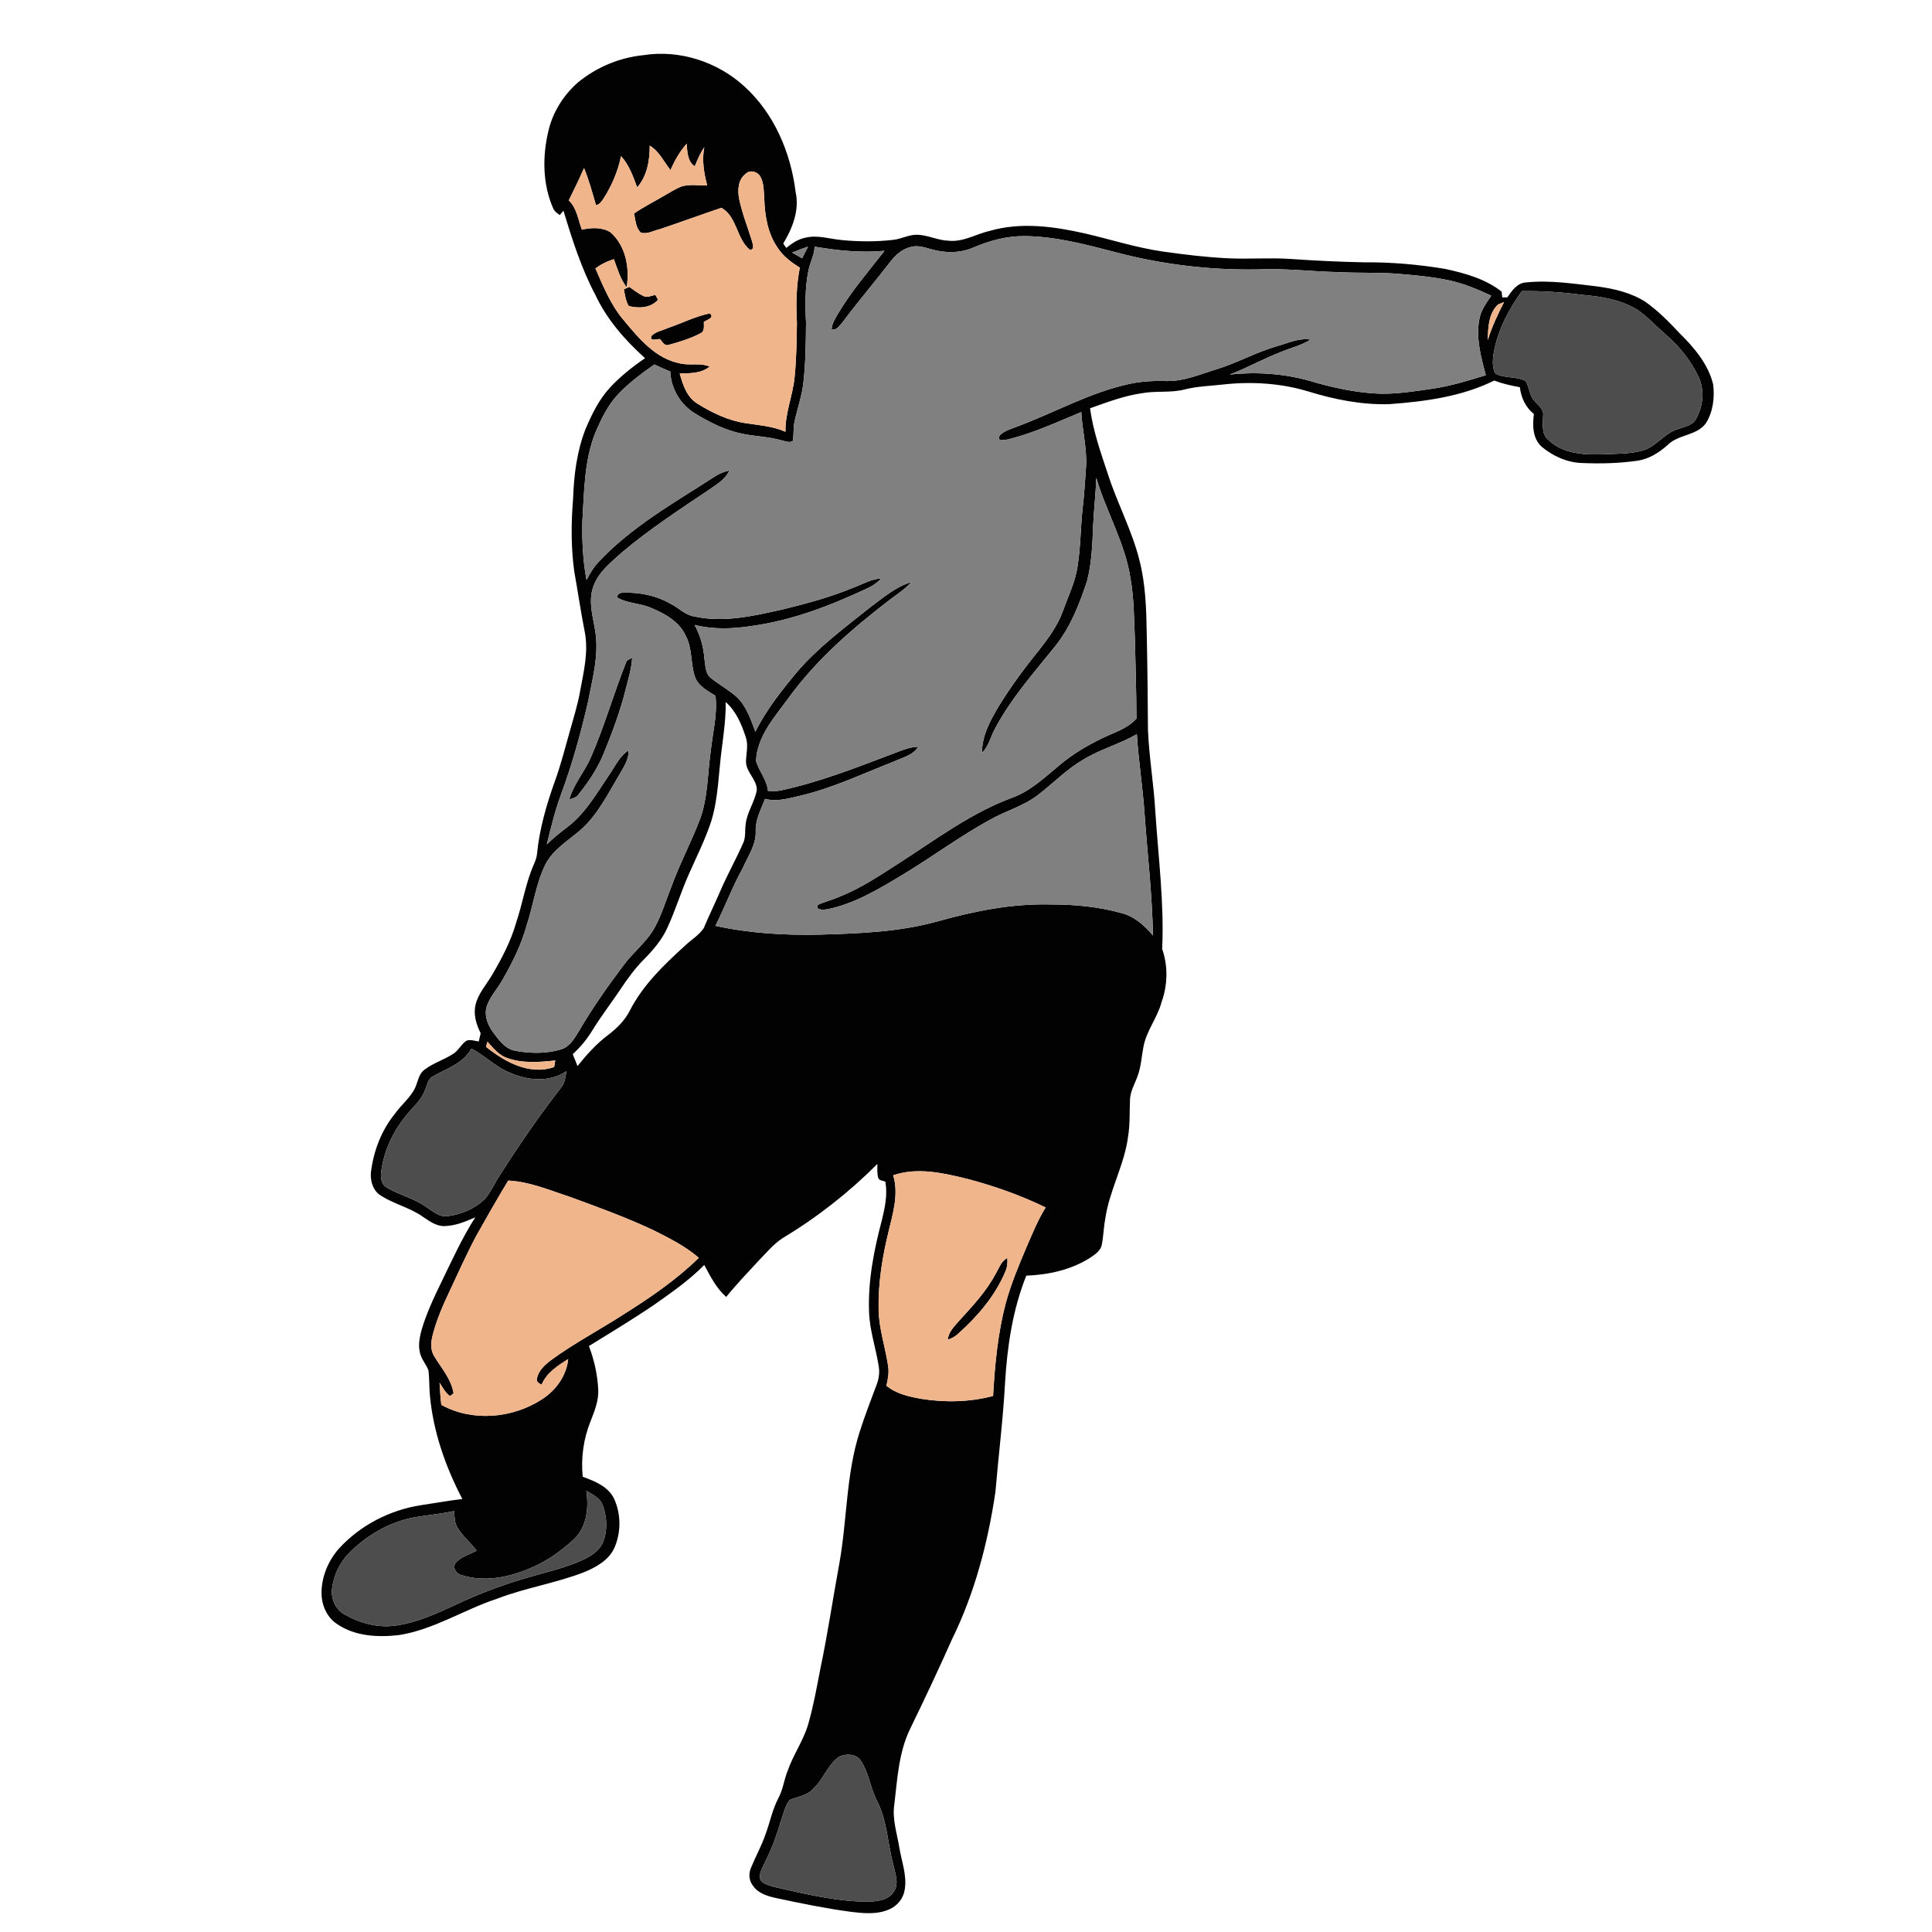 <?xml version="1.0" encoding="UTF-8" ?>
<!DOCTYPE svg PUBLIC "-//W3C//DTD SVG 1.1//EN" "http://www.w3.org/Graphics/SVG/1.1/DTD/svg11.dtd">
<svg width="1000pt" height="1000pt" viewBox="0 0 1000 1000" version="1.1" xmlns="http://www.w3.org/2000/svg">
<g id="#020202ff">
<path fill="#020202" opacity="1.00" d=" M 333.06 28.55 C 351.76 25.60 371.40 31.99 385.28 44.73 C 400.73 58.75 409.30 78.98 411.82 99.44 C 413.89 108.79 410.17 118.17 405.40 126.07 C 405.79 126.63 406.57 127.76 406.96 128.32 C 409.92 125.94 413.17 123.73 416.98 123.01 C 423.24 121.51 429.50 123.70 435.73 124.26 C 444.53 125.11 453.42 125.17 462.20 124.16 C 466.56 123.74 470.54 121.32 474.99 121.51 C 480.50 121.73 485.55 124.46 491.08 124.60 C 498.69 125.39 505.37 121.02 512.57 119.43 C 528.61 114.86 545.55 117.22 561.53 120.82 C 574.94 123.93 588.10 128.21 601.77 130.18 C 612.89 131.75 624.07 133.12 635.30 133.67 C 646.21 134.23 657.14 133.29 668.04 134.03 C 680.69 134.92 693.36 135.53 706.03 135.78 C 720.06 135.66 734.09 136.87 747.93 139.17 C 758.21 141.39 768.86 144.34 777.26 150.96 C 777.34 151.69 777.48 153.17 777.55 153.90 C 778.21 153.91 779.51 153.93 780.17 153.94 C 782.52 150.54 785.26 146.45 789.83 146.19 C 802.29 144.88 814.78 146.89 827.14 148.31 C 835.68 149.49 844.37 151.54 851.71 156.26 C 858.26 160.90 863.92 166.66 869.39 172.51 C 876.90 179.93 884.18 188.45 886.72 198.94 C 887.57 205.71 886.69 213.16 883.00 219.02 C 878.25 225.61 868.80 224.73 863.25 230.25 C 858.74 234.31 853.37 237.70 847.25 238.51 C 837.90 239.83 828.40 240.06 818.98 239.66 C 811.23 239.47 803.78 236.12 797.92 231.18 C 793.22 226.88 793.19 220.14 793.94 214.30 C 789.66 210.86 787.29 205.81 786.68 200.41 C 782.17 199.62 777.68 198.61 773.41 196.97 C 756.57 205.34 737.52 207.82 718.98 209.20 C 704.78 209.60 690.67 206.77 677.16 202.61 C 662.88 198.30 647.74 197.38 632.95 199.03 C 626.31 199.81 619.56 199.91 613.05 201.62 C 605.83 203.44 598.30 202.18 591.01 203.54 C 581.75 204.85 572.98 208.22 564.21 211.33 C 565.79 223.12 569.77 234.38 573.52 245.61 C 578.34 260.64 585.97 274.67 589.79 290.03 C 592.97 302.44 593.35 315.31 593.55 328.06 C 593.93 344.71 594.06 361.36 594.19 378.01 C 594.80 392.04 597.18 405.93 597.99 419.96 C 599.54 443.68 602.63 467.40 601.54 491.20 C 604.68 500.17 604.37 510.00 601.16 518.91 C 598.97 527.00 593.26 533.70 591.81 542.02 C 590.86 546.96 590.62 552.06 588.87 556.81 C 587.49 560.84 585.11 564.62 584.89 568.97 C 584.59 575.33 584.95 581.74 583.92 588.05 C 582.07 602.98 574.09 616.25 572.04 631.11 C 571.22 635.40 571.18 639.79 570.32 644.07 C 569.81 647.44 566.67 649.36 564.09 651.14 C 554.31 657.30 542.65 659.84 531.21 660.28 C 524.11 677.98 521.33 697.02 520.20 715.95 C 519.18 734.76 516.80 753.45 515.23 772.22 C 511.33 798.56 504.47 824.69 492.68 848.66 C 485.76 864.25 478.46 879.66 471.01 895.00 C 465.15 907.13 464.46 920.83 462.90 933.99 C 461.72 941.50 464.28 948.85 465.47 956.19 C 466.62 963.42 469.54 970.60 468.29 978.03 C 467.66 982.55 464.48 986.49 460.30 988.27 C 453.92 991.10 446.72 990.33 440.01 989.50 C 427.17 987.78 414.48 985.16 401.83 982.46 C 397.38 981.48 392.52 980.08 389.79 976.13 C 387.64 973.49 387.38 969.77 388.74 966.72 C 391.01 961.09 394.01 955.77 396.01 950.03 C 398.47 943.66 399.67 936.83 402.86 930.74 C 405.26 926.39 405.78 921.35 407.62 916.77 C 410.52 908.26 415.95 900.84 418.41 892.16 C 421.04 882.96 422.73 873.54 424.53 864.17 C 428.41 845.85 431.10 827.31 434.50 808.90 C 438.51 786.32 437.92 762.94 445.02 740.95 C 447.63 732.74 450.76 724.72 453.77 716.65 C 454.88 713.67 455.38 710.42 454.84 707.27 C 453.38 697.81 450.12 688.65 449.82 679.03 C 449.23 662.96 452.34 647.04 456.45 631.58 C 458.03 625.09 459.47 618.35 458.26 611.66 C 457.08 611.02 454.96 611.18 454.55 609.61 C 453.91 607.28 454.16 604.83 454.13 602.46 C 439.40 617.22 422.85 630.18 404.98 640.92 C 400.22 644.07 396.58 648.54 392.62 652.58 C 386.97 658.76 381.13 664.76 375.88 671.29 C 370.75 666.79 367.69 660.64 364.52 654.74 C 356.71 662.70 347.51 669.05 338.44 675.45 C 327.47 682.90 316.11 689.76 304.82 696.70 C 307.53 703.81 309.22 711.34 309.63 718.95 C 310.00 724.80 307.77 730.33 305.67 735.66 C 302.00 744.71 300.65 754.66 301.61 764.37 C 307.88 766.65 315.03 769.49 317.97 776.00 C 321.48 783.83 321.48 793.20 318.05 801.06 C 315.20 807.49 308.69 811.11 302.49 813.70 C 287.82 819.43 272.10 821.80 257.39 827.46 C 240.26 833.08 224.74 843.37 206.74 846.28 C 195.82 847.57 183.76 847.02 174.43 840.57 C 169.26 837.16 166.54 831.01 166.43 824.94 C 166.30 816.35 169.83 807.84 175.51 801.46 C 186.54 789.41 201.85 781.56 217.94 779.07 C 225.07 778.03 232.15 776.74 239.30 775.87 C 230.57 759.14 224.18 740.96 222.50 722.07 C 222.09 717.75 222.34 713.39 221.70 709.10 C 220.72 706.56 218.89 704.45 217.92 701.91 C 216.14 697.55 217.04 692.71 218.22 688.32 C 220.75 679.73 224.57 671.59 228.49 663.56 C 234.00 652.24 239.20 640.71 246.01 630.08 C 240.95 632.31 235.65 634.50 230.04 634.62 C 225.83 634.72 222.36 632.11 219.04 629.91 C 211.93 624.80 203.02 623.08 195.91 618.00 C 192.80 615.32 191.66 610.91 191.97 606.95 C 193.30 595.91 197.36 585.12 204.43 576.45 C 207.70 571.77 212.48 568.18 214.92 562.93 C 216.36 559.78 216.69 555.85 219.71 553.68 C 224.39 550.08 230.23 548.45 235.08 545.14 C 237.56 543.31 238.91 540.30 241.51 538.62 C 243.56 537.93 245.74 538.79 247.81 539.05 C 248.13 537.62 248.46 536.20 248.79 534.79 C 246.50 530.26 244.93 525.05 246.16 519.98 C 247.57 514.18 251.73 509.69 254.69 504.66 C 259.81 495.97 264.52 486.94 267.28 477.20 C 270.59 467.34 272.10 456.92 276.34 447.38 C 277.04 445.66 277.79 443.92 277.95 442.06 C 279.20 429.04 282.88 416.42 287.27 404.16 C 290.29 395.93 292.38 387.41 294.80 379.00 C 296.72 372.01 298.97 365.09 300.22 357.93 C 302.12 347.71 304.73 337.19 302.61 326.78 C 300.58 316.46 299.08 306.05 297.22 295.70 C 295.51 283.22 295.60 270.56 296.64 258.02 C 297.04 245.84 298.62 233.51 303.06 222.09 C 306.31 214.48 309.98 206.85 315.64 200.71 C 321.05 194.86 327.33 189.89 333.88 185.40 C 323.56 176.11 314.15 165.40 308.21 152.74 C 300.91 138.94 296.15 123.97 291.66 109.07 C 291.01 109.82 290.36 110.57 289.72 111.32 C 288.39 110.32 286.86 109.36 286.26 107.71 C 280.83 95.23 280.71 80.97 283.83 67.88 C 286.04 58.22 291.52 49.43 298.91 42.87 C 308.56 34.86 320.57 29.79 333.06 28.55 M 347.02 88.04 C 343.62 83.66 341.22 78.35 336.30 75.38 C 336.31 82.94 335.01 91.11 329.80 96.95 C 327.63 91.28 325.68 85.35 321.44 80.82 C 319.83 88.77 316.57 96.35 312.15 103.14 C 311.14 104.32 310.25 106.22 308.43 106.01 C 306.56 99.62 304.84 93.16 302.29 86.99 C 299.83 92.65 297.13 98.21 294.38 103.74 C 298.62 107.67 299.20 113.73 301.18 118.87 C 306.00 117.80 311.49 117.49 315.85 120.15 C 323.88 126.99 326.01 138.68 324.35 148.66 C 321.04 144.38 319.59 139.13 317.74 134.14 C 314.31 135.22 311.05 136.76 308.20 138.96 C 312.31 148.36 316.22 158.10 323.02 165.96 C 330.74 175.24 339.27 185.52 351.73 188.04 C 356.85 189.38 362.37 187.62 367.30 189.74 C 362.97 193.36 357.13 193.23 351.81 193.28 C 353.42 199.13 355.49 205.59 360.99 208.93 C 368.64 213.71 377.00 217.72 386.01 219.05 C 392.93 220.13 400.08 220.59 406.56 223.49 C 406.34 213.73 410.41 204.61 411.31 194.99 C 412.23 185.69 412.36 176.33 412.48 166.99 C 411.94 157.49 412.17 147.90 413.97 138.53 C 409.66 135.83 405.44 132.73 402.62 128.41 C 397.43 121.04 395.88 111.81 395.59 102.98 C 395.33 99.10 395.48 94.93 393.57 91.42 C 392.10 88.80 388.22 87.70 385.95 89.97 C 382.02 92.94 381.73 98.34 382.55 102.80 C 384.10 110.29 386.93 117.43 389.21 124.71 C 389.57 126.41 390.82 128.97 388.22 129.39 C 381.09 123.61 381.67 112.30 373.43 107.56 C 362.74 111.14 352.18 115.07 341.49 118.63 C 338.30 119.33 334.99 121.41 331.71 120.39 C 328.99 117.97 328.99 113.85 328.14 110.54 C 333.01 107.14 338.37 104.52 343.46 101.47 C 346.63 99.69 349.70 97.66 353.13 96.38 C 357.35 95.34 361.75 95.99 366.05 96.00 C 364.36 89.54 363.20 82.83 364.56 76.20 C 362.43 79.24 361.00 82.67 359.62 86.09 C 355.74 83.55 355.80 78.50 355.40 74.40 C 351.81 78.42 349.21 83.14 347.02 88.04 M 503.94 128.08 C 497.08 131.11 489.19 131.08 482.06 129.02 C 478.52 128.03 474.75 126.76 471.09 127.92 C 466.78 129.05 463.35 132.15 460.72 135.63 C 452.59 146.16 443.94 156.29 435.98 166.97 C 434.48 168.46 432.95 171.36 430.44 170.41 C 430.63 167.26 432.50 164.63 433.98 161.97 C 440.85 150.50 449.63 140.35 457.81 129.83 C 445.71 130.97 433.57 129.67 421.64 127.69 C 421.53 132.03 419.24 135.84 418.45 140.03 C 416.66 148.91 416.73 158.04 417.20 167.05 C 417.11 177.37 417.01 187.74 415.84 198.01 C 415.10 204.92 412.71 211.48 411.25 218.24 C 410.47 221.56 411.04 225.03 410.29 228.34 C 408.33 229.32 406.20 228.23 404.24 227.86 C 397.81 226.02 391.09 225.88 384.57 224.59 C 375.73 222.87 367.58 218.78 359.94 214.14 C 352.34 209.63 347.24 201.17 346.94 192.31 C 344.16 191.16 341.40 189.94 338.68 188.65 C 332.13 193.31 325.59 198.11 320.04 203.97 C 314.59 209.68 311.16 216.93 308.09 224.11 C 302.32 238.70 302.39 254.62 301.43 270.04 C 301.24 280.14 301.70 290.29 303.59 300.22 C 305.20 297.08 306.96 293.98 309.37 291.36 C 326.70 272.64 349.18 260.09 370.38 246.39 C 372.54 244.97 375.00 244.11 377.50 243.51 C 375.54 248.03 371.16 250.56 367.32 253.28 C 351.85 263.67 336.19 273.88 321.93 285.91 C 315.96 291.29 309.04 296.64 306.75 304.72 C 304.52 312.26 307.16 319.95 308.22 327.44 C 309.97 339.38 306.67 351.19 304.46 362.83 C 300.73 379.19 296.24 395.40 290.41 411.14 C 287.29 419.59 285.18 428.34 283.02 437.06 C 286.41 433.74 290.13 430.76 293.92 427.90 C 303.08 420.84 308.84 410.60 315.23 401.19 C 318.37 396.78 320.59 391.42 325.32 388.40 C 325.59 393.26 322.64 397.28 320.39 401.30 C 314.50 411.16 309.31 421.80 300.56 429.52 C 294.19 435.10 286.38 439.57 282.35 447.33 C 277.44 457.25 276.08 468.37 272.65 478.80 C 269.84 489.04 265.05 498.59 259.75 507.74 C 257.31 511.94 253.96 515.61 252.18 520.17 C 250.37 524.87 252.17 530.09 255.00 533.98 C 258.05 538.17 261.45 543.03 266.96 543.94 C 274.65 545.31 282.77 545.42 290.30 543.19 C 294.86 541.85 297.37 537.47 299.66 533.67 C 306.58 521.85 314.45 510.60 322.70 499.69 C 327.73 492.79 334.83 487.54 338.94 479.96 C 342.52 473.38 344.64 466.16 347.40 459.22 C 351.78 447.07 357.93 435.66 362.48 423.58 C 366.45 412.43 366.21 400.43 367.86 388.85 C 368.86 379.32 371.45 369.79 370.33 360.17 C 366.28 357.53 361.33 355.14 359.67 350.22 C 357.35 343.33 358.45 335.58 354.90 329.03 C 351.49 321.55 343.83 317.47 336.59 314.47 C 331.00 312.12 324.55 312.37 319.30 309.18 C 319.62 307.70 320.50 306.91 321.93 306.82 C 330.70 306.40 339.71 308.18 347.34 312.65 C 351.31 314.63 354.48 318.20 359.00 319.00 C 374.41 322.50 390.14 318.77 405.22 315.40 C 417.69 312.37 430.13 308.97 442.01 304.04 C 446.68 302.37 451.10 299.53 456.20 299.45 C 454.21 301.47 451.90 303.16 449.31 304.34 C 430.17 313.36 410.14 321.13 389.05 324.00 C 379.28 325.57 369.18 325.87 359.50 323.47 C 362.48 328.83 364.15 334.80 364.60 340.90 C 365.19 344.33 364.93 348.62 368.00 350.97 C 372.29 354.40 377.17 357.04 381.28 360.70 C 386.36 365.50 388.60 372.37 390.98 378.74 C 396.61 367.37 404.58 357.37 412.67 347.67 C 423.64 334.87 437.30 324.83 450.39 314.34 C 457.10 309.41 463.61 303.71 471.73 301.27 C 468.79 304.58 465.11 307.07 461.56 309.67 C 441.89 324.69 422.85 341.04 408.22 361.18 C 401.03 371.09 391.80 381.06 391.33 393.97 C 392.93 399.26 396.96 403.64 397.49 409.35 C 399.69 409.52 401.92 409.59 404.09 409.14 C 423.53 404.96 442.12 397.76 460.65 390.70 C 465.43 388.99 470.11 386.63 475.29 386.50 C 472.48 391.11 466.84 392.16 462.31 394.33 C 446.55 400.44 431.20 407.85 414.68 411.75 C 408.58 413.14 402.24 415.19 395.98 413.48 C 393.95 418.83 391.01 424.08 391.15 429.97 C 391.53 437.13 387.15 443.10 384.42 449.37 C 379.08 459.01 375.25 469.38 370.29 479.21 C 387.91 483.06 405.99 484.16 424.00 483.76 C 444.40 483.20 465.08 482.44 484.87 477.01 C 504.07 471.60 523.92 467.58 543.96 468.15 C 556.28 468.13 568.70 469.32 580.59 472.64 C 587.24 474.34 592.43 479.11 596.77 484.20 C 596.38 463.08 593.92 442.09 592.41 421.04 C 591.49 407.33 589.27 393.74 588.43 380.03 C 579.45 385.20 569.25 387.85 560.43 393.36 C 551.96 398.27 545.15 405.42 537.43 411.35 C 529.92 417.22 520.54 419.70 512.34 424.36 C 496.85 432.85 482.64 443.42 467.54 452.56 C 455.15 460.01 442.47 467.77 428.11 470.67 C 426.36 470.89 421.61 471.25 423.36 468.32 C 426.92 466.71 430.75 465.78 434.33 464.21 C 445.53 459.82 455.53 453.04 465.61 446.58 C 484.45 434.46 502.64 420.74 523.84 412.91 C 533.28 409.50 540.63 402.47 548.23 396.19 C 554.88 390.55 562.41 386.01 570.25 382.21 C 576.42 379.16 583.47 377.27 588.21 371.94 C 588.20 358.62 587.73 345.30 587.45 331.98 C 586.96 320.99 587.05 309.90 585.08 299.04 C 582.25 280.86 572.55 264.83 567.44 247.33 C 567.16 255.58 566.19 263.80 565.81 272.05 C 565.43 281.70 565.08 291.46 562.63 300.85 C 558.67 312.87 553.94 324.91 545.87 334.84 C 534.97 348.40 523.28 361.58 515.07 377.04 C 512.74 381.19 511.84 386.24 508.29 389.64 C 508.19 380.95 512.49 373.05 516.79 365.79 C 523.05 355.59 530.16 345.92 537.70 336.64 C 542.65 330.33 547.47 323.75 550.22 316.14 C 552.94 308.41 556.73 300.95 557.79 292.74 C 559.43 282.54 559.27 272.18 560.50 261.94 C 561.30 254.96 561.66 247.94 562.18 240.93 C 562.57 231.63 560.16 222.53 559.67 213.29 C 547.38 218.37 535.24 224.05 522.30 227.28 C 520.71 227.68 519.06 227.96 517.43 227.75 C 516.90 226.63 517.06 225.68 517.91 224.92 C 519.99 223.05 522.74 222.23 525.29 221.22 C 545.19 213.96 563.86 203.14 584.72 198.68 C 591.06 197.30 597.57 197.04 604.04 197.22 C 612.86 197.37 621.07 193.77 629.35 191.24 C 640.06 188.01 649.87 182.42 660.62 179.29 C 666.42 177.67 672.22 174.80 678.39 175.79 C 673.46 178.87 667.71 180.14 662.42 182.43 C 653.62 185.84 645.36 190.51 636.53 193.84 C 650.40 192.40 664.53 193.34 677.96 197.15 C 688.71 200.37 699.74 202.82 710.95 203.61 C 721.13 204.37 731.25 202.62 741.29 201.22 C 750.77 199.82 759.93 197.01 769.06 194.21 C 766.57 184.90 763.90 175.17 765.65 165.48 C 766.39 160.77 769.25 156.86 771.88 153.04 C 764.83 149.76 757.60 146.74 749.98 145.10 C 741.67 143.31 733.19 142.57 724.75 141.81 C 714.18 140.88 703.55 141.43 692.97 140.86 C 678.97 140.56 665.01 138.79 650.99 139.45 C 626.01 139.89 600.92 136.85 576.78 130.39 C 561.46 126.43 545.96 122.27 530.03 122.22 C 521.01 122.16 512.18 124.58 503.94 128.08 M 410.02 130.74 C 411.73 131.74 413.45 132.72 415.17 133.70 C 416.18 131.68 417.19 129.66 418.24 127.66 C 415.46 128.60 412.71 129.60 410.02 130.74 M 773.11 182.91 C 772.61 186.33 772.26 190.10 773.97 193.25 C 778.71 196.05 784.85 194.59 789.68 197.25 C 791.75 200.44 791.47 204.83 794.33 207.61 C 796.07 209.86 799.19 211.74 798.72 214.99 C 798.69 219.26 797.65 224.43 801.33 227.61 C 808.90 234.99 820.01 235.49 829.97 235.14 C 836.96 234.80 844.15 235.05 850.91 232.97 C 857.51 230.83 861.47 224.29 868.12 222.24 C 871.50 220.83 875.98 220.46 877.87 216.86 C 881.51 210.26 882.48 201.87 879.11 194.96 C 875.13 186.48 869.06 179.08 861.99 172.99 C 857.17 168.84 852.88 164.05 847.64 160.43 C 839.05 155.10 828.81 153.45 818.90 152.60 C 808.57 151.23 798.15 150.55 787.73 150.67 C 780.80 160.29 775.12 171.12 773.11 182.91 M 775.38 157.60 C 770.41 162.33 770.21 169.66 770.08 176.05 C 772.16 169.19 775.25 162.72 778.50 156.36 C 777.72 156.67 776.16 157.29 775.38 157.60 M 375.61 363.37 C 375.74 371.22 374.68 379.00 373.69 386.77 C 371.91 399.50 371.95 412.57 368.17 424.96 C 365.06 434.49 360.52 443.45 356.49 452.60 C 352.44 461.71 349.55 471.31 345.36 480.36 C 342.56 486.52 338.10 491.70 333.39 496.48 C 328.84 501.03 325.05 506.25 321.47 511.57 C 316.56 518.92 311.14 525.93 306.51 533.47 C 303.76 537.99 300.34 542.06 296.45 545.64 C 297.29 547.68 298.13 549.73 298.91 551.81 C 303.61 545.91 308.70 540.27 314.75 535.71 C 319.30 532.27 323.44 528.17 326.03 523.02 C 332.80 509.79 343.69 499.36 354.55 489.49 C 357.74 486.43 361.77 484.11 364.26 480.38 C 366.90 474.08 369.92 467.94 372.63 461.66 C 376.33 452.89 381.09 444.61 384.87 435.88 C 386.00 433.04 385.52 429.91 385.92 426.95 C 386.50 420.55 390.61 415.18 391.73 408.93 C 391.81 403.38 386.04 399.64 386.13 394.06 C 386.22 389.94 387.43 385.72 386.05 381.68 C 383.88 374.97 381.03 368.13 375.61 363.37 M 252.30 539.19 C 252.05 540.07 251.81 540.95 251.56 541.85 C 261.27 549.64 274.09 556.73 286.82 552.30 C 286.96 551.45 287.25 549.76 287.40 548.91 C 279.16 549.76 270.49 550.50 262.54 547.64 C 258.16 546.20 255.31 542.43 252.30 539.19 M 243.97 542.74 C 239.87 550.47 231.12 553.07 224.03 557.16 C 221.40 558.49 221.15 561.71 220.02 564.12 C 218.08 569.64 213.31 573.34 209.84 577.84 C 203.31 585.92 198.79 595.66 197.38 605.99 C 196.94 609.06 197.15 613.07 200.26 614.73 C 206.69 618.56 214.24 620.19 220.39 624.56 C 223.90 626.82 227.46 630.25 232.00 629.43 C 238.93 628.48 245.74 625.59 250.85 620.76 C 254.14 616.90 256.12 612.14 258.94 607.95 C 268.84 592.38 279.32 577.17 290.66 562.63 C 292.47 560.28 292.67 557.25 293.19 554.45 C 284.44 560.34 273.04 559.36 263.81 555.16 C 256.44 552.28 250.96 546.29 243.97 542.74 M 462.30 608.32 C 465.24 617.89 462.24 627.77 459.99 637.14 C 456.71 650.49 454.46 664.21 454.77 677.99 C 454.96 687.85 458.24 697.26 459.68 706.94 C 460.25 710.40 459.60 713.88 458.79 717.25 C 463.86 721.43 470.44 722.90 476.76 724.02 C 489.10 725.99 501.90 725.77 514.02 722.55 C 514.92 706.37 516.47 690.14 520.59 674.43 C 523.36 664.45 527.32 654.87 531.39 645.37 C 534.40 638.45 537.22 631.41 541.23 624.98 C 528.29 618.68 514.64 613.88 500.74 610.20 C 488.25 607.16 474.89 604.02 462.30 608.32 M 263.06 611.06 C 257.35 620.46 251.96 630.03 246.55 639.60 C 241.48 649.08 237.13 658.93 232.55 668.65 C 229.16 675.77 226.05 683.07 224.03 690.71 C 223.04 694.48 222.61 698.75 224.87 702.18 C 228.56 708.25 233.57 713.87 234.77 721.12 C 234.32 721.50 233.42 722.26 232.97 722.63 C 230.49 720.91 229.14 718.13 227.51 715.69 C 227.73 719.51 227.97 723.33 228.42 727.14 C 244.48 736.04 265.22 734.18 280.42 724.35 C 287.67 719.72 293.20 712.18 294.09 703.47 C 288.63 706.86 282.93 710.54 280.32 716.71 C 279.25 716.06 277.81 715.56 277.86 714.06 C 278.37 709.74 281.81 706.58 285.08 704.10 C 297.16 695.24 310.47 688.29 323.02 680.16 C 336.69 671.57 350.13 662.36 361.71 651.05 C 354.73 645.04 346.46 640.86 338.27 636.78 C 324.27 630.17 309.70 624.90 295.19 619.57 C 284.66 616.15 274.25 611.62 263.06 611.06 M 303.48 771.63 C 304.78 780.16 303.86 790.01 297.40 796.37 C 290.23 803.19 281.89 808.91 272.61 812.45 C 262.00 816.76 249.96 818.81 238.84 815.26 C 236.07 814.65 234.03 811.36 235.87 808.85 C 238.70 805.68 243.08 804.63 246.68 802.61 C 243.65 798.58 239.68 795.30 236.99 791.03 C 235.25 788.39 235.25 785.16 235.05 782.14 C 228.51 783.51 221.85 784.17 215.26 785.23 C 202.14 787.49 190.09 794.38 180.76 803.78 C 175.95 808.65 172.80 815.14 171.91 821.93 C 171.16 827.23 173.52 833.01 178.33 835.63 C 186.19 840.10 195.46 842.68 204.52 841.42 C 215.79 839.97 226.18 835.06 236.38 830.37 C 248.55 824.64 261.19 819.91 274.14 816.26 C 283.29 813.58 292.67 811.47 301.39 807.53 C 305.74 805.49 310.28 802.74 312.17 798.08 C 314.54 792.05 314.21 785.10 311.94 779.09 C 310.62 775.28 306.66 773.58 303.48 771.63 M 434.35 909.25 C 428.35 913.40 426.24 921.08 420.85 925.90 C 417.75 929.46 412.85 929.92 408.74 931.63 C 406.36 934.73 405.53 938.67 404.27 942.31 C 402.15 949.49 399.64 956.57 396.24 963.26 C 395.04 966.01 393.23 968.72 393.24 971.83 C 393.86 975.14 397.87 975.68 400.53 976.63 C 416.80 980.32 433.21 984.36 450.00 984.33 C 454.43 984.05 459.77 983.46 462.42 979.38 C 465.61 975.26 463.36 969.92 462.43 965.41 C 459.41 954.31 459.27 942.36 453.87 931.99 C 450.42 925.40 449.80 917.59 445.57 911.40 C 443.24 907.68 437.97 907.61 434.35 909.25 Z" />
<path fill="#020202" opacity="1.00" d=" M 322.89 149.75 C 323.60 149.44 325.03 148.82 325.74 148.51 C 328.05 150.16 330.33 151.90 332.90 153.15 C 334.89 154.34 337.17 152.98 339.22 152.66 C 339.57 153.28 340.26 154.52 340.60 155.14 C 336.83 159.47 330.66 159.72 325.45 158.41 C 323.87 155.81 323.50 152.68 322.89 149.75 Z" />
<path fill="#020202" opacity="1.00" d=" M 345.73 169.77 C 352.96 167.32 359.90 163.75 367.39 162.20 C 370.11 164.58 365.89 165.44 364.31 166.63 C 364.25 168.71 364.88 171.40 362.58 172.52 C 357.36 175.26 351.61 177.02 345.94 178.55 C 343.78 179.12 342.82 176.79 341.63 175.51 C 339.98 175.41 336.24 176.91 337.14 173.97 C 339.29 171.59 342.88 171.10 345.73 169.77 Z" />
<path fill="#020202" opacity="1.00" d=" M 324.03 342.94 C 324.44 341.46 326.03 341.14 327.21 340.50 C 326.92 345.84 325.33 350.96 324.04 356.11 C 321.15 367.82 316.94 379.15 312.35 390.29 C 309.19 397.99 304.47 404.93 299.29 411.40 C 298.19 412.90 296.28 413.23 294.65 413.83 C 296.86 405.79 302.66 399.48 305.87 391.89 C 312.88 375.94 317.57 359.09 324.03 342.94 Z" />
<path fill="#020202" opacity="1.00" d=" M 515.35 659.33 C 517.12 656.43 518.13 652.79 521.38 651.14 C 521.62 653.57 521.33 656.06 520.30 658.31 C 515.07 670.74 506.09 681.23 496.13 690.16 C 494.56 691.69 492.65 692.77 490.57 693.42 C 490.96 689.34 494.01 686.47 496.53 683.55 C 503.41 675.99 510.53 668.44 515.35 659.33 Z" />
</g>
<g id="#f0b58bff">
<path fill="#f0b58b" opacity="1.00" d=" M 347.02 88.04 C 349.21 83.14 351.81 78.42 355.40 74.40 C 355.80 78.50 355.74 83.55 359.62 86.09 C 361.00 82.67 362.43 79.24 364.56 76.20 C 363.20 82.83 364.36 89.54 366.05 96.00 C 361.75 95.99 357.35 95.34 353.13 96.38 C 349.70 97.66 346.63 99.69 343.46 101.47 C 338.37 104.52 333.01 107.14 328.14 110.54 C 328.99 113.85 328.99 117.97 331.71 120.39 C 334.99 121.41 338.30 119.33 341.49 118.63 C 352.18 115.07 362.74 111.14 373.43 107.56 C 381.67 112.30 381.09 123.61 388.22 129.39 C 390.82 128.97 389.57 126.41 389.21 124.71 C 386.93 117.43 384.10 110.29 382.55 102.80 C 381.73 98.34 382.02 92.94 385.95 89.97 C 388.22 87.70 392.10 88.80 393.57 91.42 C 395.48 94.93 395.33 99.10 395.59 102.98 C 395.88 111.81 397.43 121.04 402.62 128.41 C 405.44 132.73 409.66 135.83 413.97 138.53 C 412.17 147.90 411.94 157.49 412.48 166.99 C 412.36 176.33 412.23 185.69 411.31 194.99 C 410.41 204.61 406.34 213.73 406.56 223.49 C 400.08 220.59 392.93 220.13 386.01 219.05 C 377.00 217.72 368.64 213.71 360.99 208.93 C 355.49 205.59 353.42 199.13 351.81 193.28 C 357.13 193.23 362.97 193.36 367.30 189.74 C 362.37 187.62 356.85 189.38 351.73 188.04 C 339.27 185.52 330.74 175.24 323.02 165.96 C 316.22 158.10 312.31 148.36 308.20 138.96 C 311.05 136.76 314.31 135.22 317.74 134.14 C 319.59 139.13 321.04 144.38 324.35 148.66 C 326.01 138.68 323.88 126.99 315.85 120.15 C 311.49 117.49 306.00 117.80 301.18 118.87 C 299.20 113.73 298.62 107.67 294.38 103.74 C 297.13 98.21 299.83 92.65 302.29 86.99 C 304.84 93.16 306.56 99.62 308.43 106.01 C 310.25 106.22 311.14 104.32 312.15 103.14 C 316.57 96.35 319.83 88.77 321.44 80.82 C 325.68 85.35 327.63 91.28 329.80 96.95 C 335.01 91.11 336.31 82.94 336.30 75.38 C 341.22 78.35 343.62 83.66 347.02 88.04 M 322.89 149.75 C 323.50 152.68 323.87 155.81 325.45 158.41 C 330.66 159.72 336.83 159.47 340.60 155.14 C 340.26 154.52 339.57 153.28 339.22 152.66 C 337.17 152.98 334.89 154.34 332.90 153.15 C 330.33 151.90 328.05 150.16 325.74 148.51 C 325.03 148.82 323.60 149.44 322.89 149.75 M 345.73 169.77 C 342.88 171.10 339.29 171.59 337.14 173.97 C 336.24 176.91 339.98 175.41 341.63 175.51 C 342.82 176.79 343.78 179.12 345.94 178.55 C 351.61 177.02 357.36 175.26 362.58 172.52 C 364.88 171.40 364.25 168.71 364.31 166.63 C 365.89 165.44 370.11 164.58 367.39 162.20 C 359.90 163.75 352.96 167.32 345.73 169.77 Z" />
<path fill="#f0b58b" opacity="1.00" d=" M 775.38 157.60 C 776.16 157.29 777.72 156.67 778.50 156.36 C 775.25 162.72 772.16 169.19 770.08 176.05 C 770.21 169.66 770.41 162.33 775.38 157.60 Z" />
<path fill="#f0b58b" opacity="1.00" d=" M 252.30 539.19 C 255.31 542.43 258.16 546.20 262.54 547.64 C 270.49 550.50 279.16 549.76 287.40 548.91 C 287.25 549.76 286.96 551.45 286.82 552.30 C 274.09 556.73 261.27 549.64 251.56 541.85 C 251.81 540.95 252.05 540.07 252.30 539.19 Z" />
<path fill="#f0b58b" opacity="1.00" d=" M 462.30 608.32 C 474.89 604.02 488.25 607.16 500.74 610.20 C 514.64 613.88 528.29 618.68 541.23 624.98 C 537.22 631.41 534.40 638.45 531.39 645.37 C 527.32 654.87 523.36 664.45 520.59 674.43 C 516.47 690.14 514.92 706.37 514.02 722.55 C 501.90 725.77 489.10 725.99 476.76 724.02 C 470.44 722.90 463.86 721.43 458.79 717.25 C 459.60 713.88 460.25 710.40 459.68 706.94 C 458.24 697.26 454.96 687.85 454.77 677.99 C 454.46 664.21 456.71 650.49 459.99 637.14 C 462.24 627.77 465.24 617.89 462.30 608.32 M 515.35 659.33 C 510.53 668.44 503.41 675.99 496.53 683.55 C 494.01 686.47 490.96 689.34 490.57 693.42 C 492.65 692.77 494.56 691.69 496.13 690.16 C 506.09 681.23 515.07 670.74 520.30 658.31 C 521.33 656.06 521.62 653.57 521.38 651.14 C 518.13 652.79 517.12 656.43 515.35 659.33 Z" />
<path fill="#f0b58b" opacity="1.00" d=" M 263.06 611.06 C 274.25 611.62 284.66 616.15 295.19 619.57 C 309.70 624.90 324.27 630.17 338.27 636.78 C 346.46 640.86 354.73 645.04 361.71 651.05 C 350.13 662.36 336.69 671.57 323.02 680.16 C 310.47 688.29 297.16 695.24 285.08 704.10 C 281.81 706.58 278.37 709.74 277.86 714.06 C 277.81 715.56 279.25 716.06 280.32 716.71 C 282.93 710.54 288.63 706.86 294.09 703.47 C 293.20 712.18 287.67 719.72 280.42 724.35 C 265.22 734.18 244.48 736.04 228.42 727.14 C 227.97 723.33 227.73 719.51 227.51 715.69 C 229.14 718.13 230.49 720.91 232.97 722.63 C 233.42 722.26 234.32 721.50 234.77 721.12 C 233.57 713.87 228.56 708.25 224.87 702.18 C 222.61 698.75 223.04 694.48 224.03 690.71 C 226.05 683.07 229.16 675.77 232.55 668.65 C 237.13 658.93 241.48 649.08 246.55 639.60 C 251.96 630.03 257.35 620.46 263.06 611.06 Z" />
</g>
<g id="#f35e11ff">
<path fill="grey" opacity="1.00" d=" M 503.94 128.08 C 512.18 124.58 521.01 122.16 530.03 122.22 C 545.96 122.27 561.46 126.43 576.78 130.39 C 600.92 136.85 626.01 139.89 650.99 139.45 C 665.01 138.79 678.97 140.56 692.97 140.86 C 703.55 141.43 714.18 140.88 724.75 141.81 C 733.19 142.57 741.67 143.31 749.98 145.10 C 757.60 146.74 764.83 149.76 771.88 153.04 C 769.25 156.86 766.39 160.77 765.65 165.48 C 763.90 175.17 766.57 184.90 769.06 194.21 C 759.93 197.01 750.77 199.82 741.29 201.22 C 731.25 202.62 721.13 204.37 710.95 203.61 C 699.74 202.82 688.71 200.37 677.96 197.15 C 664.53 193.34 650.40 192.40 636.53 193.84 C 645.36 190.51 653.62 185.84 662.42 182.43 C 667.71 180.14 673.46 178.87 678.39 175.79 C 672.22 174.80 666.42 177.67 660.62 179.29 C 649.87 182.42 640.06 188.01 629.35 191.24 C 621.07 193.77 612.86 197.37 604.04 197.22 C 597.57 197.04 591.06 197.30 584.72 198.68 C 563.86 203.14 545.19 213.96 525.29 221.22 C 522.74 222.23 519.99 223.05 517.91 224.92 C 517.06 225.68 516.90 226.63 517.43 227.75 C 519.06 227.96 520.71 227.68 522.30 227.28 C 535.24 224.05 547.38 218.37 559.67 213.29 C 560.16 222.53 562.57 231.63 562.18 240.93 C 561.66 247.94 561.30 254.96 560.50 261.94 C 559.27 272.18 559.43 282.54 557.79 292.74 C 556.73 300.95 552.94 308.41 550.22 316.14 C 547.47 323.75 542.65 330.33 537.70 336.64 C 530.16 345.92 523.05 355.59 516.79 365.79 C 512.49 373.05 508.19 380.95 508.29 389.64 C 511.84 386.24 512.74 381.19 515.07 377.04 C 523.28 361.58 534.97 348.40 545.87 334.84 C 553.94 324.91 558.67 312.87 562.63 300.85 C 565.08 291.46 565.43 281.70 565.81 272.05 C 566.19 263.80 567.16 255.58 567.44 247.33 C 572.55 264.83 582.25 280.86 585.08 299.04 C 587.05 309.90 586.96 320.99 587.45 331.98 C 587.73 345.30 588.20 358.62 588.21 371.94 C 583.47 377.27 576.42 379.16 570.25 382.21 C 562.41 386.01 554.88 390.55 548.23 396.19 C 540.63 402.47 533.28 409.50 523.84 412.91 C 502.64 420.74 484.45 434.46 465.61 446.58 C 455.53 453.04 445.53 459.82 434.33 464.21 C 430.75 465.78 426.92 466.71 423.36 468.32 C 421.61 471.25 426.36 470.89 428.11 470.67 C 442.47 467.77 455.15 460.01 467.54 452.56 C 482.64 443.42 496.85 432.85 512.34 424.36 C 520.54 419.70 529.92 417.22 537.43 411.35 C 545.15 405.42 551.96 398.27 560.43 393.36 C 569.25 387.85 579.45 385.20 588.43 380.03 C 589.27 393.74 591.49 407.33 592.41 421.04 C 593.92 442.09 596.38 463.08 596.77 484.20 C 592.43 479.11 587.24 474.34 580.59 472.64 C 568.70 469.32 556.28 468.13 543.96 468.15 C 523.92 467.58 504.07 471.60 484.87 477.01 C 465.08 482.44 444.40 483.20 424.00 483.76 C 405.99 484.16 387.91 483.06 370.29 479.21 C 375.25 469.38 379.08 459.01 384.42 449.37 C 387.15 443.10 391.53 437.13 391.15 429.97 C 391.01 424.08 393.95 418.83 395.98 413.48 C 402.24 415.19 408.58 413.14 414.68 411.75 C 431.20 407.85 446.55 400.44 462.31 394.33 C 466.84 392.16 472.48 391.11 475.29 386.50 C 470.11 386.63 465.43 388.99 460.65 390.70 C 442.12 397.76 423.53 404.96 404.09 409.14 C 401.92 409.59 399.69 409.52 397.49 409.35 C 396.96 403.64 392.93 399.26 391.33 393.97 C 391.80 381.06 401.03 371.09 408.22 361.18 C 422.85 341.04 441.89 324.69 461.56 309.67 C 465.11 307.07 468.79 304.58 471.73 301.27 C 463.61 303.71 457.10 309.41 450.39 314.34 C 437.30 324.83 423.64 334.87 412.67 347.67 C 404.58 357.37 396.61 367.37 390.98 378.74 C 388.60 372.37 386.36 365.50 381.28 360.70 C 377.17 357.04 372.29 354.40 368.00 350.97 C 364.93 348.62 365.19 344.33 364.60 340.90 C 364.15 334.80 362.48 328.83 359.50 323.47 C 369.18 325.87 379.28 325.57 389.05 324.00 C 410.14 321.13 430.17 313.36 449.31 304.34 C 451.90 303.16 454.21 301.47 456.20 299.45 C 451.10 299.53 446.68 302.37 442.01 304.04 C 430.13 308.97 417.69 312.37 405.22 315.40 C 390.14 318.77 374.41 322.50 359.00 319.00 C 354.48 318.20 351.31 314.63 347.34 312.65 C 339.71 308.18 330.70 306.40 321.93 306.82 C 320.50 306.91 319.62 307.70 319.30 309.18 C 324.55 312.37 331.00 312.12 336.59 314.47 C 343.83 317.47 351.49 321.55 354.90 329.03 C 358.45 335.58 357.35 343.33 359.67 350.22 C 361.33 355.14 366.28 357.53 370.33 360.17 C 371.45 369.79 368.86 379.32 367.86 388.85 C 366.21 400.43 366.45 412.43 362.48 423.58 C 357.93 435.66 351.78 447.07 347.40 459.22 C 344.64 466.16 342.52 473.38 338.94 479.96 C 334.83 487.54 327.73 492.79 322.70 499.69 C 314.45 510.60 306.58 521.85 299.66 533.67 C 297.37 537.47 294.86 541.85 290.30 543.19 C 282.77 545.42 274.65 545.31 266.96 543.94 C 261.45 543.03 258.05 538.17 255.00 533.98 C 252.17 530.09 250.37 524.87 252.18 520.17 C 253.96 515.61 257.31 511.94 259.75 507.74 C 265.05 498.59 269.84 489.04 272.65 478.80 C 276.08 468.37 277.44 457.25 282.35 447.33 C 286.38 439.57 294.19 435.10 300.56 429.52 C 309.31 421.80 314.50 411.16 320.39 401.30 C 322.64 397.28 325.59 393.26 325.32 388.40 C 320.59 391.42 318.37 396.78 315.23 401.19 C 308.84 410.60 303.08 420.84 293.92 427.90 C 290.13 430.76 286.41 433.74 283.02 437.06 C 285.18 428.34 287.29 419.59 290.41 411.14 C 296.24 395.40 300.73 379.19 304.46 362.83 C 306.67 351.19 309.97 339.38 308.22 327.44 C 307.16 319.95 304.52 312.26 306.75 304.72 C 309.04 296.64 315.96 291.29 321.93 285.91 C 336.19 273.88 351.85 263.67 367.32 253.28 C 371.16 250.56 375.54 248.03 377.50 243.51 C 375.00 244.11 372.54 244.97 370.38 246.39 C 349.18 260.09 326.70 272.64 309.37 291.36 C 306.96 293.98 305.20 297.08 303.59 300.22 C 301.70 290.29 301.24 280.14 301.43 270.04 C 302.39 254.62 302.32 238.70 308.09 224.11 C 311.16 216.93 314.59 209.68 320.04 203.97 C 325.59 198.11 332.13 193.31 338.68 188.65 C 341.40 189.94 344.16 191.16 346.94 192.31 C 347.24 201.17 352.34 209.63 359.94 214.14 C 367.58 218.78 375.73 222.87 384.57 224.59 C 391.09 225.88 397.81 226.02 404.24 227.86 C 406.20 228.23 408.33 229.32 410.29 228.34 C 411.04 225.03 410.47 221.56 411.25 218.24 C 412.71 211.48 415.10 204.92 415.84 198.01 C 417.01 187.74 417.11 177.37 417.20 167.05 C 416.73 158.04 416.66 148.91 418.45 140.03 C 419.24 135.84 421.53 132.03 421.64 127.69 C 433.57 129.67 445.71 130.97 457.81 129.83 C 449.63 140.35 440.85 150.50 433.98 161.97 C 432.50 164.63 430.63 167.26 430.44 170.41 C 432.95 171.36 434.48 168.46 435.98 166.97 C 443.94 156.29 452.59 146.16 460.72 135.63 C 463.35 132.15 466.78 129.05 471.09 127.92 C 474.75 126.76 478.52 128.03 482.06 129.02 C 489.19 131.08 497.08 131.11 503.94 128.08 M 324.03 342.94 C 317.57 359.09 312.88 375.94 305.87 391.89 C 302.66 399.48 296.86 405.79 294.65 413.83 C 296.28 413.23 298.19 412.90 299.29 411.40 C 304.47 404.93 309.19 397.99 312.35 390.29 C 316.94 379.15 321.15 367.82 324.04 356.11 C 325.33 350.96 326.92 345.84 327.21 340.50 C 326.03 341.14 324.44 341.46 324.03 342.94 Z" />
<path fill="grey" opacity="1.00" d=" M 410.02 130.74 C 412.71 129.60 415.46 128.60 418.24 127.66 C 417.19 129.66 416.18 131.68 415.17 133.70 C 413.45 132.72 411.73 131.74 410.02 130.74 Z" />
</g>
<g id="#4d4d4dff">
<path fill="#4d4d4d" opacity="1.00" d=" M 773.11 182.91 C 775.12 171.12 780.80 160.29 787.73 150.67 C 798.15 150.55 808.57 151.23 818.90 152.60 C 828.81 153.45 839.05 155.10 847.64 160.43 C 852.88 164.05 857.17 168.84 861.99 172.99 C 869.06 179.08 875.13 186.48 879.11 194.96 C 882.48 201.87 881.51 210.26 877.87 216.86 C 875.98 220.46 871.50 220.83 868.12 222.24 C 861.47 224.29 857.51 230.83 850.91 232.97 C 844.15 235.05 836.96 234.80 829.97 235.14 C 820.01 235.49 808.90 234.99 801.33 227.61 C 797.65 224.43 798.69 219.26 798.72 214.99 C 799.19 211.74 796.07 209.86 794.33 207.61 C 791.47 204.83 791.75 200.44 789.68 197.25 C 784.85 194.59 778.71 196.05 773.97 193.25 C 772.26 190.10 772.61 186.33 773.11 182.91 Z" />
<path fill="#4d4d4d" opacity="1.00" d=" M 243.97 542.74 C 250.96 546.29 256.44 552.28 263.81 555.16 C 273.04 559.36 284.44 560.34 293.19 554.45 C 292.67 557.25 292.47 560.28 290.66 562.63 C 279.32 577.17 268.84 592.38 258.94 607.95 C 256.12 612.14 254.14 616.90 250.85 620.76 C 245.74 625.59 238.93 628.48 232.00 629.43 C 227.46 630.25 223.90 626.82 220.39 624.56 C 214.24 620.19 206.69 618.56 200.26 614.73 C 197.15 613.07 196.94 609.06 197.38 605.99 C 198.79 595.66 203.31 585.92 209.84 577.84 C 213.31 573.34 218.08 569.64 220.02 564.12 C 221.15 561.71 221.40 558.49 224.03 557.16 C 231.12 553.07 239.87 550.47 243.97 542.74 Z" />
<path fill="#4d4d4d" opacity="1.00" d=" M 303.48 771.63 C 306.66 773.58 310.62 775.28 311.94 779.09 C 314.21 785.10 314.54 792.05 312.17 798.08 C 310.28 802.74 305.74 805.49 301.39 807.53 C 292.67 811.47 283.29 813.58 274.14 816.26 C 261.19 819.91 248.55 824.64 236.38 830.37 C 226.18 835.06 215.79 839.97 204.52 841.42 C 195.46 842.68 186.19 840.10 178.33 835.63 C 173.52 833.01 171.16 827.23 171.91 821.93 C 172.80 815.14 175.95 808.65 180.76 803.78 C 190.09 794.38 202.14 787.49 215.26 785.23 C 221.85 784.17 228.51 783.51 235.05 782.14 C 235.25 785.16 235.25 788.39 236.99 791.03 C 239.68 795.30 243.65 798.58 246.68 802.61 C 243.08 804.63 238.70 805.68 235.87 808.85 C 234.03 811.36 236.07 814.65 238.84 815.26 C 249.96 818.81 262.00 816.76 272.61 812.45 C 281.89 808.91 290.23 803.19 297.40 796.37 C 303.86 790.01 304.78 780.16 303.48 771.63 Z" />
<path fill="#4d4d4d" opacity="1.00" d=" M 434.35 909.25 C 437.97 907.61 443.24 907.68 445.57 911.40 C 449.80 917.59 450.42 925.40 453.87 931.99 C 459.27 942.36 459.41 954.31 462.43 965.41 C 463.36 969.92 465.61 975.26 462.42 979.38 C 459.77 983.46 454.43 984.05 450.00 984.33 C 433.21 984.36 416.80 980.32 400.53 976.63 C 397.87 975.68 393.86 975.14 393.24 971.83 C 393.23 968.72 395.04 966.01 396.24 963.26 C 399.64 956.57 402.15 949.49 404.27 942.31 C 405.53 938.67 406.36 934.73 408.74 931.63 C 412.85 929.92 417.75 929.46 420.85 925.90 C 426.24 921.08 428.35 913.40 434.35 909.25 Z" />
</g>
</svg>
